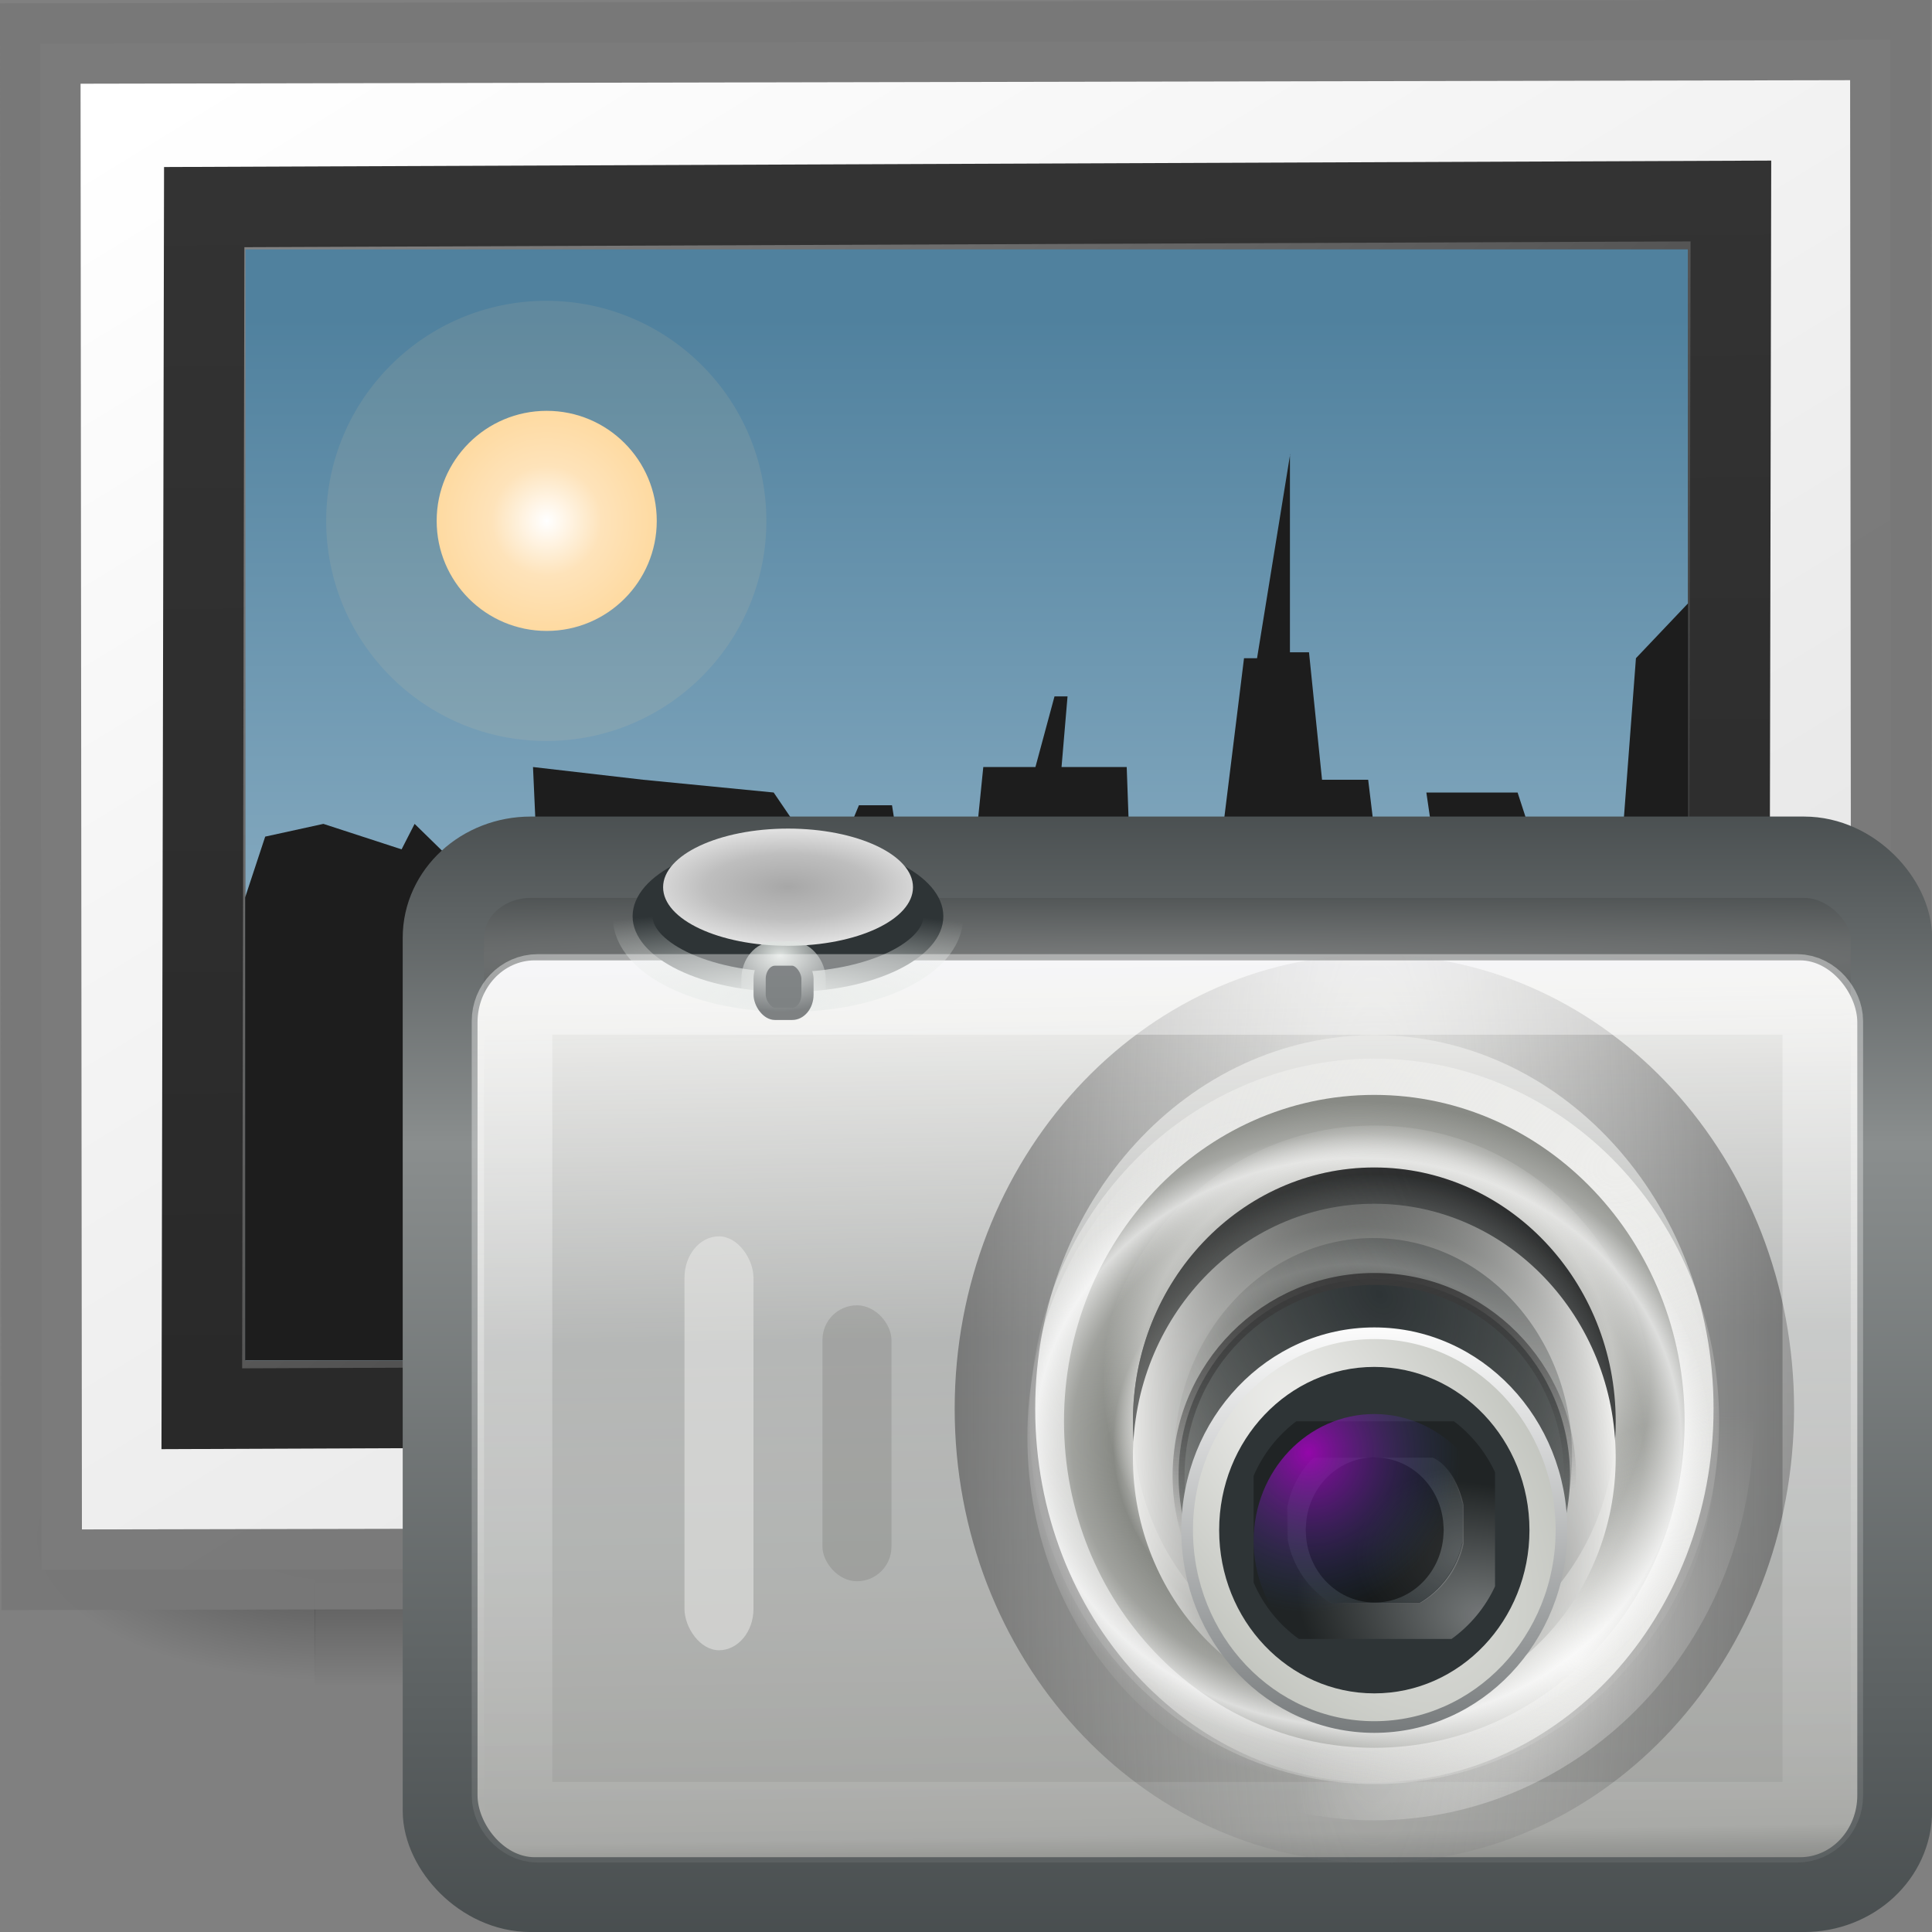 <?xml version="1.0" encoding="UTF-8" standalone="no"?>
<!-- Created with Inkscape (http://www.inkscape.org/) -->

<svg
   xmlns:dc="http://purl.org/dc/elements/1.1/"
   xmlns:cc="http://creativecommons.org/ns#"
   xmlns:rdf="http://www.w3.org/1999/02/22-rdf-syntax-ns#"
   xmlns:svg="http://www.w3.org/2000/svg"
   xmlns="http://www.w3.org/2000/svg"
   xmlns:xlink="http://www.w3.org/1999/xlink"
   xmlns:sodipodi="http://sodipodi.sourceforge.net/DTD/sodipodi-0.dtd"
   xmlns:inkscape="http://www.inkscape.org/namespaces/inkscape"
   version="1.0"
   width="24"
   height="24"
   id="svg2"
   inkscape:version="0.47 r22583"
   sodipodi:docname="shotwell24b.svg">
  <rect width="100%" height="100%" fill="#808080" stroke="none"/>
  <sodipodi:namedview
     pagecolor="#ffffff"
     bordercolor="#666666"
     borderopacity="1"
     objecttolerance="10"
     gridtolerance="10"
     guidetolerance="10"
     inkscape:pageopacity="0"
     inkscape:pageshadow="2"
     inkscape:window-width="640"
     inkscape:window-height="480"
     id="namedview2847"
     showgrid="false"
     inkscape:zoom="1"
     inkscape:cx="-28.734104"
     inkscape:cy="11.063584"
     inkscape:current-layer="svg2" />
  <defs
     id="defs4">
    <inkscape:perspective
       sodipodi:type="inkscape:persp3d"
       inkscape:vp_x="0 : 12 : 1"
       inkscape:vp_y="0 : 1000 : 0"
       inkscape:vp_z="24 : 12 : 1"
       inkscape:persp3d-origin="12 : 8 : 1"
       id="perspective11993" />
    <radialGradient
       cx="605.714"
       cy="486.648"
       r="117.143"
       fx="605.714"
       fy="486.648"
       id="radialGradient2518"
       xlink:href="#linearGradient5060"
       gradientUnits="userSpaceOnUse"
       gradientTransform="matrix(-0.031,0,0,0.015,-2.813,20.025)" />
    <linearGradient
       id="linearGradient5060">
      <stop
         id="stop5062"
         style="stop-color:#000000;stop-opacity:1"
         offset="0" />
      <stop
         id="stop5064"
         style="stop-color:#000000;stop-opacity:0"
         offset="1" />
    </linearGradient>
    <radialGradient
       cx="605.714"
       cy="486.648"
       r="117.143"
       fx="605.714"
       fy="486.648"
       id="radialGradient2516"
       xlink:href="#linearGradient5060"
       gradientUnits="userSpaceOnUse"
       gradientTransform="matrix(0.031,0,0,0.015,-24.518,20.025)" />
    <linearGradient
       id="linearGradient5048">
      <stop
         id="stop5050"
         style="stop-color:#000000;stop-opacity:0"
         offset="0" />
      <stop
         id="stop5056"
         style="stop-color:#000000;stop-opacity:1"
         offset="0.5" />
      <stop
         id="stop5052"
         style="stop-color:#000000;stop-opacity:0"
         offset="1" />
    </linearGradient>
    <linearGradient
       x1="302.857"
       y1="366.648"
       x2="302.857"
       y2="609.505"
       id="linearGradient2514"
       xlink:href="#linearGradient5048"
       gradientUnits="userSpaceOnUse"
       gradientTransform="matrix(0.033,0,0,0.015,-25.772,20.025)" />
    <linearGradient
       id="linearGradient259-942">
      <stop
         id="stop3802"
         style="stop-color:#ffffff;stop-opacity:1"
         offset="0" />
      <stop
         id="stop3804"
         style="stop-color:#e0e0e0;stop-opacity:1"
         offset="1" />
    </linearGradient>
    <linearGradient
       x1="108.265"
       y1="110.281"
       x2="25.818"
       y2="14.029"
       id="linearGradient2526"
       xlink:href="#linearGradient259-942"
       gradientUnits="userSpaceOnUse"
       gradientTransform="matrix(0.259,0,0,0.185,-29.552,-23.92)" />
    <linearGradient
       id="linearGradient3610-302">
      <stop
         id="stop3796"
         style="stop-color:#333333;stop-opacity:1"
         offset="0" />
      <stop
         id="stop3798"
         style="stop-color:#292929;stop-opacity:1"
         offset="1" />
    </linearGradient>
    <linearGradient
       x1="-24.032"
       y1="-13.091"
       x2="-24.098"
       y2="-40.164"
       id="linearGradient2523"
       xlink:href="#linearGradient3610-302"
       gradientUnits="userSpaceOnUse"
       gradientTransform="matrix(0.543,0,0,0.556,1.036,3.004)" />
    <linearGradient
       id="linearGradient4157-401-351">
      <stop
         id="stop3790"
         style="stop-color:#262626;stop-opacity:1"
         offset="0" />
      <stop
         id="stop3792"
         style="stop-color:#828282;stop-opacity:1"
         offset="1" />
    </linearGradient>
    <linearGradient
       x1="28.938"
       y1="17.333"
       x2="105.365"
       y2="92.824"
       id="linearGradient2521"
       xlink:href="#linearGradient4157-401-351"
       gradientUnits="userSpaceOnUse"
       gradientTransform="matrix(0.239,0,0,0.19,-28.248,-22.92)" />
    <radialGradient
       cx="76.166"
       cy="14.782"
       r="21"
       fx="76.166"
       fy="14.782"
       id="radialGradient2647"
       xlink:href="#linearGradient5428"
       gradientUnits="userSpaceOnUse"
       gradientTransform="matrix(2.154,0,0,0.078,-151.983,4.844)" />
    <linearGradient
       id="linearGradient5428">
      <stop
         id="stop5430"
         style="stop-color:#7a7c7c;stop-opacity:1"
         offset="0" />
      <stop
         id="stop5432"
         style="stop-color:#33393a;stop-opacity:1"
         offset="1" />
    </linearGradient>
    <linearGradient
       x1="8.562"
       y1="4.647"
       x2="8.562"
       y2="45.818"
       id="linearGradient2649"
       xlink:href="#linearGradient18344"
       gradientUnits="userSpaceOnUse"
       gradientTransform="matrix(0.512,0,0,0.555,-26.917,-0.774)" />
    <linearGradient
       id="linearGradient18344">
      <stop
         id="stop18346"
         style="stop-color:#2f3537;stop-opacity:1"
         offset="0" />
      <stop
         id="stop18354"
         style="stop-color:#8a8e8e;stop-opacity:1"
         offset="0.3" />
      <stop
         id="stop18348"
         style="stop-color:#2f3537;stop-opacity:1"
         offset="1" />
    </linearGradient>
    <linearGradient
       x1="697.914"
       y1="327.784"
       x2="700.414"
       y2="496.338"
       id="linearGradient2651"
       xlink:href="#linearGradient25793"
       gradientUnits="userSpaceOnUse"
       gradientTransform="matrix(0.077,0,0,0.083,-43.377,-21.219)" />
    <linearGradient
       id="linearGradient25793">
      <stop
         id="stop25795"
         style="stop-color:#f0f0f4;stop-opacity:1"
         offset="0" />
      <stop
         id="stop25819"
         style="stop-color:#eeeeec;stop-opacity:1"
         offset="0.037" />
      <stop
         id="stop25817"
         style="stop-color:#eeeeec;stop-opacity:0.696"
         offset="0.393" />
      <stop
         id="stop25803"
         style="stop-color:#a1a29f;stop-opacity:1"
         offset="0.908" />
      <stop
         id="stop25799"
         style="stop-color:#555753;stop-opacity:1"
         offset="1" />
    </linearGradient>
    <radialGradient
       cx="400.296"
       cy="127.655"
       r="2.022"
       fx="400.296"
       fy="127.655"
       id="radialGradient2653"
       xlink:href="#linearGradient26816"
       gradientUnits="userSpaceOnUse"
       gradientTransform="matrix(0.529,1.6054926e-5,-7.0512917e-6,0.257,-197.228,-24.233)" />
    <linearGradient
       id="linearGradient26816">
      <stop
         id="stop26818"
         style="stop-color:#ffffff;stop-opacity:1"
         offset="0" />
      <stop
         id="stop26820"
         style="stop-color:#eeeeec;stop-opacity:0"
         offset="1" />
    </linearGradient>
    <radialGradient
       cx="399.878"
       cy="127.247"
       r="2.022"
       fx="399.878"
       fy="127.247"
       id="radialGradient2655"
       xlink:href="#linearGradient26830"
       gradientUnits="userSpaceOnUse"
       gradientTransform="matrix(0.471,-0.049,0.061,0.23,-181.175,-1.071)" />
    <linearGradient
       id="linearGradient26830">
      <stop
         id="stop26832"
         style="stop-color:#ffffff;stop-opacity:1"
         offset="0" />
      <stop
         id="stop26834"
         style="stop-color:#ffffff;stop-opacity:0"
         offset="1" />
    </linearGradient>
    <radialGradient
       cx="427.797"
       cy="33.605"
       r="74.908"
       fx="427.797"
       fy="33.605"
       id="radialGradient2657"
       xlink:href="#linearGradient18403"
       gradientUnits="userSpaceOnUse"
       gradientTransform="matrix(-0.224,0.054,-0.041,-0.188,115.732,-7.8)" />
    <linearGradient
       id="linearGradient18403">
      <stop
         id="stop18405"
         style="stop-color:#eeeeec;stop-opacity:1"
         offset="0" />
      <stop
         id="stop18407"
         style="stop-color:#eeeeec;stop-opacity:0"
         offset="1" />
    </linearGradient>
    <radialGradient
       cx="502.531"
       cy="217.461"
       r="74.908"
       fx="502.531"
       fy="217.461"
       id="radialGradient2659"
       xlink:href="#linearGradient26168"
       gradientUnits="userSpaceOnUse"
       gradientTransform="matrix(0.052,-0.038,0.018,0.03,-12.077,28.74)" />
    <linearGradient
       id="linearGradient26168">
      <stop
         id="stop26170"
         style="stop-color:#eeeeec;stop-opacity:1"
         offset="0" />
      <stop
         id="stop26172"
         style="stop-color:#eeeeec;stop-opacity:0"
         offset="1" />
    </linearGradient>
    <radialGradient
       cx="459.453"
       cy="170.414"
       r="74.908"
       fx="459.453"
       fy="170.414"
       id="radialGradient2661"
       xlink:href="#linearGradient26128"
       gradientUnits="userSpaceOnUse"
       gradientTransform="matrix(0.075,-1.2226476e-8,0,0.066,-19.695,1.74)" />
    <linearGradient
       id="linearGradient26128">
      <stop
         id="stop26130"
         style="stop-color:#eeeeec;stop-opacity:0.953"
         offset="0" />
      <stop
         id="stop26146"
         style="stop-color:#eeeeec;stop-opacity:0"
         offset="0.48" />
      <stop
         id="stop26148"
         style="stop-color:#eeeeec;stop-opacity:0.993"
         offset="0.523" />
      <stop
         id="stop26132"
         style="stop-color:#eeeeec;stop-opacity:0"
         offset="0.632" />
      <stop
         id="stop26134"
         style="stop-color:#eeeeec;stop-opacity:0.235"
         offset="0.738" />
      <stop
         id="stop26136"
         style="stop-color:#ffffff;stop-opacity:0.716"
         offset="0.834" />
      <stop
         id="stop26142"
         style="stop-color:#f6f6f5;stop-opacity:0.27"
         offset="0.905" />
      <stop
         id="stop26144"
         style="stop-color:#f2f2f0;stop-opacity:0.277"
         offset="0.905" />
      <stop
         id="stop26138"
         style="stop-color:#eeeeec;stop-opacity:0"
         offset="1" />
    </linearGradient>
    <radialGradient
       cx="449.882"
       cy="165.516"
       r="74.908"
       fx="449.882"
       fy="165.516"
       id="radialGradient2663"
       xlink:href="#linearGradient26021"
       gradientUnits="userSpaceOnUse"
       gradientTransform="matrix(0,-0.051,0.053,0,6.262,35.021)" />
    <linearGradient
       id="linearGradient26021">
      <stop
         id="stop26023"
         style="stop-color:#eeeeec;stop-opacity:0"
         offset="0" />
      <stop
         id="stop26029"
         style="stop-color:#eeeeec;stop-opacity:0.498"
         offset="0.867" />
      <stop
         id="stop26025"
         style="stop-color:#eeeeec;stop-opacity:0"
         offset="1" />
    </linearGradient>
    <radialGradient
       cx="529.399"
       cy="95.382"
       r="74.908"
       fx="529.399"
       fy="95.382"
       id="radialGradient2665"
       xlink:href="#linearGradient26120"
       gradientUnits="userSpaceOnUse"
       gradientTransform="matrix(0,0.053,-0.05,0,19.812,-14.988)" />
    <linearGradient
       id="linearGradient26120">
      <stop
         id="stop26122"
         style="stop-color:#2e3436;stop-opacity:0"
         offset="0" />
      <stop
         id="stop26124"
         style="stop-color:#2e3436;stop-opacity:0"
         offset="0.473" />
      <stop
         id="stop26126"
         style="stop-color:#0f1112;stop-opacity:1"
         offset="1" />
    </linearGradient>
    <linearGradient
       x1="469.359"
       y1="126.835"
       x2="280.018"
       y2="225.83"
       id="linearGradient2667"
       xlink:href="#linearGradient26075"
       gradientUnits="userSpaceOnUse"
       gradientTransform="matrix(0.047,0,0,0.069,-6.356,0.882)" />
    <linearGradient
       id="linearGradient26075">
      <stop
         id="stop26077"
         style="stop-color:#555753;stop-opacity:0"
         offset="0" />
      <stop
         id="stop26079"
         style="stop-color:#eeeeec;stop-opacity:1"
         offset="1" />
    </linearGradient>
    <radialGradient
       cx="344.261"
       cy="218.661"
       r="74.908"
       fx="344.261"
       fy="218.661"
       id="radialGradient2669"
       xlink:href="#linearGradient26075"
       gradientUnits="userSpaceOnUse"
       gradientTransform="matrix(-0.007,-0.13,0.047,-0.003,7.126,59.158)" />
    <radialGradient
       cx="469.912"
       cy="131.835"
       r="74.908"
       fx="469.912"
       fy="131.835"
       id="radialGradient2671"
       xlink:href="#linearGradient8660"
       gradientUnits="userSpaceOnUse"
       gradientTransform="matrix(-0.07,-0.072,0.062,-0.069,41.698,51.838)" />
    <linearGradient
       id="linearGradient8660">
      <stop
         id="stop8662"
         style="stop-color:#2e3436;stop-opacity:1"
         offset="0" />
      <stop
         id="stop8664"
         style="stop-color:#555753;stop-opacity:0"
         offset="1" />
    </linearGradient>
    <radialGradient
       cx="434.125"
       cy="98.975"
       r="74.908"
       fx="434.125"
       fy="98.975"
       id="radialGradient2673"
       xlink:href="#linearGradient8660"
       gradientUnits="userSpaceOnUse"
       gradientTransform="matrix(-0.075,0.081,-0.099,-0.107,57.425,-13.738)" />
    <radialGradient
       cx="441.357"
       cy="130.89"
       r="75.756"
       fx="441.357"
       fy="130.89"
       id="radialGradient2675"
       xlink:href="#linearGradient8690"
       gradientUnits="userSpaceOnUse"
       gradientTransform="matrix(-0.006,-0.047,0.146,-0.023,-1.245,34.278)" />
    <linearGradient
       id="linearGradient8690">
      <stop
         id="stop8692"
         style="stop-color:#3a3a3a;stop-opacity:1"
         offset="0" />
      <stop
         id="stop8694"
         style="stop-color:#3a3a3a;stop-opacity:0"
         offset="1" />
    </linearGradient>
    <radialGradient
       cx="439.049"
       cy="111.3"
       r="75.752"
       fx="439.049"
       fy="111.3"
       id="radialGradient2677"
       xlink:href="#linearGradient26099"
       gradientUnits="userSpaceOnUse"
       gradientTransform="matrix(0.036,-0.03,0.058,0.081,-8.278,16.975)" />
    <linearGradient
       id="linearGradient26099">
      <stop
         id="stop26101"
         style="stop-color:#eeeeec;stop-opacity:1"
         offset="0" />
      <stop
         id="stop26103"
         style="stop-color:#babdb6;stop-opacity:1"
         offset="1" />
    </linearGradient>
    <linearGradient
       x1="457.196"
       y1="289.778"
       x2="457.196"
       y2="114.228"
       id="linearGradient2679"
       xlink:href="#linearGradient26091"
       gradientUnits="userSpaceOnUse"
       gradientTransform="matrix(0.036,0,0,0.053,-1.559,5.11)" />
    <linearGradient
       id="linearGradient26091">
      <stop
         id="stop26093"
         style="stop-color:#2e3436;stop-opacity:1"
         offset="0" />
      <stop
         id="stop26095"
         style="stop-color:#ffffff;stop-opacity:1"
         offset="1" />
    </linearGradient>
    <linearGradient
       x1="236.75"
       y1="171.62"
       x2="222.732"
       y2="179.039"
       id="linearGradient2681"
       xlink:href="#linearGradient9688"
       gradientUnits="userSpaceOnUse"
       gradientTransform="matrix(0.069,0,0,0.07,-1.739,1.775)" />
    <linearGradient
       id="linearGradient9688">
      <stop
         id="stop9690"
         style="stop-color:#eeeeec;stop-opacity:1"
         offset="0" />
      <stop
         id="stop9692"
         style="stop-color:#ffffff;stop-opacity:0"
         offset="1" />
    </linearGradient>
    <radialGradient
       cx="251.69"
       cy="171.789"
       r="21.531"
       fx="251.69"
       fy="171.789"
       id="radialGradient2683"
       xlink:href="#linearGradient9785"
       gradientUnits="userSpaceOnUse"
       gradientTransform="matrix(0.02,-0.086,0.126,0.034,-10.048,31.348)" />
    <linearGradient
       id="linearGradient9785">
      <stop
         id="stop9787"
         style="stop-color:#eeeeec;stop-opacity:1"
         offset="0" />
      <stop
         id="stop9789"
         style="stop-color:#090908;stop-opacity:0.966"
         offset="1" />
    </linearGradient>
    <radialGradient
       cx="258.76"
       cy="183.644"
       r="18.578"
       fx="258.76"
       fy="183.644"
       id="radialGradient2685"
       xlink:href="#linearGradient9688"
       gradientUnits="userSpaceOnUse"
       gradientTransform="matrix(0.087,-0.001,8.9193262e-4,0.069,-6.35,2.204)" />
    <radialGradient
       cx="442.295"
       cy="62.526"
       r="77.923"
       fx="442.295"
       fy="62.526"
       id="radialGradient2687"
       xlink:href="#linearGradient26371"
       gradientUnits="userSpaceOnUse"
       gradientTransform="matrix(-6.8078266e-6,-0.793,0.135,0,6.546,363.155)" />
    <linearGradient
       id="linearGradient26371">
      <stop
         id="stop26373"
         style="stop-color:#777777;stop-opacity:0"
         offset="0" />
      <stop
         id="stop26375"
         style="stop-color:#2b2b2b;stop-opacity:1"
         offset="1" />
    </linearGradient>
    <radialGradient
       cx="9.119"
       cy="20.823"
       r="3.177"
       fx="9.119"
       fy="20.823"
       id="radialGradient2689"
       xlink:href="#linearGradient17963"
       gradientUnits="userSpaceOnUse"
       gradientTransform="matrix(0,-0.411,1.662,0,-28.207,10.329)" />
    <linearGradient
       id="linearGradient17963">
      <stop
         id="stop17965"
         style="stop-color:#dee3e0;stop-opacity:1"
         offset="0" />
      <stop
         id="stop17967"
         style="stop-color:#dee3e0;stop-opacity:0"
         offset="1" />
    </linearGradient>
    <radialGradient
       cx="9.237"
       cy="17.109"
       r="2.961"
       fx="9.237"
       fy="17.109"
       id="radialGradient2691"
       xlink:href="#linearGradient17941"
       gradientUnits="userSpaceOnUse"
       gradientTransform="matrix(0.765,-3.1729114e-7,1.1408038e-7,0.302,-0.566,-0.235)" />
    <linearGradient
       id="linearGradient17941">
      <stop
         id="stop17943"
         style="stop-color:#e9e9e9;stop-opacity:1"
         offset="0" />
      <stop
         id="stop17945"
         style="stop-color:#a7a7a7;stop-opacity:1"
         offset="0" />
      <stop
         id="stop17947"
         style="stop-color:#bebebe;stop-opacity:1"
         offset="0.529" />
      <stop
         id="stop17949"
         style="stop-color:#e7e7e7;stop-opacity:1"
         offset="1" />
    </linearGradient>
    <radialGradient
       cx="14.739"
       cy="12.007"
       r="0.547"
       fx="14.739"
       fy="12.007"
       id="radialGradient2693"
       xlink:href="#linearGradient17963"
       gradientUnits="userSpaceOnUse"
       gradientTransform="matrix(-2.0487495e-6,-1.487,2.04,-3.5617813e-6,-18.108,27.848)" />
    <linearGradient
       x1="15.579"
       y1="19.011"
       x2="15.579"
       y2="50.619"
       id="linearGradient2695"
       xlink:href="#linearGradient5404"
       gradientUnits="userSpaceOnUse"
       gradientTransform="matrix(0.475,0,0,0.5,0.6,-3.505)" />
    <linearGradient
       id="linearGradient5404">
      <stop
         id="stop5406"
         style="stop-color:#ffffff;stop-opacity:1"
         offset="0" />
      <stop
         id="stop5408"
         style="stop-color:#ffffff;stop-opacity:0"
         offset="1" />
    </linearGradient>
    <radialGradient
       cx="171.25"
       cy="188.5"
       r="19"
       fx="171.25"
       fy="188.5"
       id="radialGradient2697"
       xlink:href="#linearGradient10695"
       gradientUnits="userSpaceOnUse"
       gradientTransform="matrix(0.116,0,0,0.122,-5.82,-9.861)" />
    <linearGradient
       id="linearGradient10695">
      <stop
         id="stop10697"
         style="stop-color:#b100cb;stop-opacity:1"
         offset="0" />
      <stop
         id="stop10699"
         style="stop-color:#204a87;stop-opacity:0"
         offset="1" />
    </linearGradient>
    <linearGradient
       inkscape:collect="always"
       xlink:href="#linearGradient6883-0"
       id="linearGradient6944"
       gradientUnits="userSpaceOnUse"
       gradientTransform="matrix(0.867,0,0,0.667,12.3,12.513)"
       x1="-68.237"
       y1="-4.576"
       x2="-68.237"
       y2="23.695" />
    <linearGradient
       id="linearGradient6924">
      <stop
         style="stop-color:#ffffff;stop-opacity:1;"
         offset="0"
         id="stop6926" />
      <stop
         id="stop6932"
         offset="0.5"
         style="stop-color:#fee3ba;stop-opacity:1;" />
      <stop
         style="stop-color:#fedaa1;stop-opacity:1;"
         offset="1"
         id="stop6928" />
    </linearGradient>
    <radialGradient
       r="5.288"
       fy="5.085"
       fx="-77.898"
       cy="5.085"
       cx="-77.898"
       gradientUnits="userSpaceOnUse"
       id="radialGradient5986"
       xlink:href="#linearGradient6924"
       inkscape:collect="always" />
    <linearGradient
       inkscape:collect="always"
       id="linearGradient6883-0">
      <stop
         style="stop-color:#50819e;stop-opacity:1"
         offset="0"
         id="stop6885-7" />
      <stop
         style="stop-color:#8db0c5;stop-opacity:1"
         offset="1"
         id="stop6887-6" />
    </linearGradient>
    <linearGradient
       y2="23.695"
       x2="-68.237"
       y1="-4.576"
       x1="-68.237"
       gradientTransform="matrix(0.867,0,0,0.667,41.026,-3.108)"
       gradientUnits="userSpaceOnUse"
       id="linearGradient6794"
       xlink:href="#linearGradient6883-0"
       inkscape:collect="always" />
  </defs>
  <g
     id="layer1"
     transform="translate(0,-2)">
    <g
       transform="translate(25.665,-6.217)"
       id="g2509">
      <rect
         width="16.153"
         height="3.662"
         x="-21.758"
         y="25.554"
         id="rect4173"
         style="opacity:0.402;fill:url(#linearGradient2514);fill-opacity:1;fill-rule:nonzero;stroke:none;stroke-width:1;marker:none;visibility:visible;display:inline;overflow:visible" />
      <path
         d="m -5.578,25.554 c 0,0 0,3.662 0,3.662 1.618,0.007 3.913,-0.821 3.913,-1.831 0,-1.011 -1.806,-1.831 -3.913,-1.831 z"
         id="path5058"
         style="opacity:0.402;fill:url(#radialGradient2516);fill-opacity:1;fill-rule:nonzero;stroke:none;stroke-width:1;marker:none;visibility:visible;display:inline;overflow:visible" />
      <path
         d="m -21.753,25.554 c 0,0 0,3.662 0,3.662 -1.618,0.007 -3.913,-0.821 -3.913,-1.831 0,-1.011 1.806,-1.831 3.913,-1.831 z"
         id="path5018"
         style="opacity:0.402;fill:url(#radialGradient2518);fill-opacity:1;fill-rule:nonzero;stroke:none;stroke-width:1;marker:none;visibility:visible;display:inline;overflow:visible" />
    </g>
    <rect
       width="22.982"
       height="18.959"
       x="-23.48"
       y="-21.501"
       transform="matrix(-1,0.002,-9.3019359e-4,-1,0,0)"
       id="rect3580"
       style="fill:url(#linearGradient2526);fill-opacity:1;stroke:#787878;stroke-width:1;stroke-linecap:round;stroke-linejoin:miter;stroke-miterlimit:4;stroke-opacity:0.969;stroke-dasharray:none" />
    <rect
       width="18.965"
       height="14.927"
       rx="0"
       ry="0"
       x="-21.511"
       y="-19.51"
       transform="matrix(-1,0.004,0.002,-1,0,0)"
       id="rect3582"
       style="fill:url(#linearGradient2521);fill-opacity:1;stroke:url(#linearGradient2523);stroke-width:1;stroke-linecap:round;stroke-linejoin:miter;stroke-miterlimit:4;stroke-opacity:1;stroke-dasharray:none" />
  </g>
  <g
     id="g6938"
     transform="matrix(0.46,0,0,0.46,33.55,-0.41)">
    <rect
       ry="0"
       rx="0"
       y="7.626"
       x="-66.305"
       height="30.001"
       width="38.95"
       id="rect6064-8"
       style="color:#000000;fill:url(#linearGradient6944);fill-opacity:1.0;stroke:none;stroke-width:0.999;marker:none;visibility:visible;display:inline;overflow:visible;enable-background:accumulate" />
    <path
       id="path6062"
       d="m -38.094,13.158 -0.894,5.508 -0.352,0 -0.704,5.693 -1.408,0 -0.352,1.721 -0.542,0 -0.162,-4.475 -1.76,0 0.162,-1.907 -0.352,0 -0.515,1.907 -1.408,0 -0.19,1.88 0,0.185 0,1.88 -1.923,-0.688 -0.352,-2.224 -0.894,0 -0.352,0.847 -1.246,-0.159 -0.704,-1.033 -3.52,-0.344 -2.979,-0.344 0.162,3.601 -1.219,0.344 -0.19,-1.377 -1.056,-0.159 -0.894,-0.874 -0.352,0.688 -2.112,-0.688 -1.571,0.344 -0.542,1.642 0,12.499 38.967,0 0,-20.442 -1.408,1.483 -0.352,4.66 -0.542,1.721 -1.408,0 -0.894,-2.754 -2.464,0 0.352,2.41 -1.571,0.159 -0.352,-2.913 -1.246,0 -0.352,-3.442 -0.515,0 0,-5.349 z"
       style="fill:#1d1d1d;fill-opacity:1;stroke:none" />
    <path
       transform="matrix(1.124,0,0,1.124,29.375,9.243)"
       d="m -72.61,5.085 c 0,2.921 -2.368,5.288 -5.288,5.288 -2.921,0 -5.288,-2.368 -5.288,-5.288 0,-2.921 2.368,-5.288 5.288,-5.288 2.921,0 5.288,2.368 5.288,5.288 z"
       sodipodi:ry="5.2881355"
       sodipodi:rx="5.2881355"
       sodipodi:cy="5.0847459"
       sodipodi:cx="-77.898308"
       id="path6891"
       style="opacity:0.1;color:#000000;fill:#feda9f;fill-opacity:1;fill-rule:nonzero;stroke:none;stroke-width:0.999;marker:none;visibility:visible;display:inline;overflow:visible;enable-background:accumulate"
       sodipodi:type="arc" />
    <path
       transform="matrix(0.562,0,0,0.562,-14.392,12.1)"
       d="m -72.61,5.085 c 0,2.921 -2.368,5.288 -5.288,5.288 -2.921,0 -5.288,-2.368 -5.288,-5.288 0,-2.921 2.368,-5.288 5.288,-5.288 2.921,0 5.288,2.368 5.288,5.288 z"
       sodipodi:ry="5.2881355"
       sodipodi:rx="5.2881355"
       sodipodi:cy="5.0847459"
       sodipodi:cx="-77.898308"
       id="path6891-1"
       style="color:#000000;fill:url(#radialGradient5986);fill-opacity:1;fill-rule:nonzero;stroke:none;stroke-width:0.999;marker:none;visibility:visible;display:inline;overflow:visible;enable-background:accumulate"
       sodipodi:type="arc" />
  </g>
  <g
     transform="matrix(0.857,0,0,0.857,4.218,6.788)"
     id="g2616">
    <rect
       width="20.99"
       height="14.99"
       rx="1.267"
       ry="1.167"
       x="1.505"
       y="4.505"
       id="rect5438"
       style="fill:url(#radialGradient2647);fill-opacity:1;fill-rule:nonzero;stroke:url(#linearGradient2649);stroke-width:1.179;stroke-linecap:round;stroke-linejoin:round;stroke-miterlimit:4;stroke-opacity:1;stroke-dasharray:none" />
    <rect
       width="20"
       height="13"
       rx="0.829"
       ry="0.898"
       x="2"
       y="6"
       id="rect5445"
       style="fill:url(#linearGradient2651);fill-opacity:1;fill-rule:nonzero;stroke:none" />
    <path
       d="m 16.014,7.868 c 0,0.733 -0.593,1.327 -1.323,1.327 -0.731,0 -1.323,-0.594 -1.323,-1.327 0,-0.733 0.593,-1.327 1.323,-1.327 0.731,0 1.323,0.594 1.323,1.327 l 0,0 0,0 z"
       id="path5451"
       style="opacity:0.272;fill:url(#radialGradient2653);fill-opacity:1;fill-rule:nonzero;stroke:none" />
    <path
       d="m 16.112,8.297 c 0,0.525 -0.605,0.951 -1.352,0.951 -0.746,0 -1.352,-0.426 -1.352,-0.951 0,-0.525 0.605,-0.951 1.352,-0.951 0.746,0 1.352,0.426 1.352,0.951 l 0,0 z"
       id="path5453"
       style="fill:url(#radialGradient2655);fill-opacity:1;fill-rule:nonzero;stroke:none" />
    <path
       d="m 19.997,12.682 c 0,2.904 -2.238,5.258 -4.998,5.258 -2.76,0 -4.998,-2.354 -4.998,-5.258 0,-2.904 2.238,-5.258 4.998,-5.258 2.76,0 4.998,2.354 4.998,5.258 l 0,0 z"
       id="path5463"
       style="fill:url(#radialGradient2657);fill-opacity:1;fill-rule:nonzero;stroke:none" />
    <path
       d="m 19.497,12.682 c 0,2.613 -2.014,4.732 -4.498,4.732 -2.484,0 -4.498,-2.119 -4.498,-4.732 0,-2.613 2.014,-4.732 4.498,-4.732 2.484,0 4.498,2.119 4.498,4.732 l 0,0 z"
       id="path5465"
       style="fill:#888a85;fill-opacity:1;fill-rule:nonzero;stroke:none" />
    <path
       d="m 20.497,12.682 c 0,3.194 -2.462,5.783 -5.498,5.783 -3.036,0 -5.498,-2.589 -5.498,-5.783 0,-3.194 2.462,-5.783 5.498,-5.783 3.036,0 5.498,2.589 5.498,5.783 l 0,0 z"
       id="path5467"
       style="fill:url(#radialGradient2659);fill-opacity:1;fill-rule:nonzero;stroke:none" />
    <path
       d="m 19.966,12.912 c 0,2.904 -2.238,5.258 -4.998,5.258 -2.76,0 -4.998,-2.354 -4.998,-5.258 0,-2.904 2.238,-5.258 4.998,-5.258 2.76,0 4.998,2.354 4.998,5.258 l 0,0 z"
       id="path5469"
       style="fill:url(#radialGradient2661);fill-opacity:1;fill-rule:nonzero;stroke:none" />
    <path
       d="m 19.032,12.505 c 0,2.27 -1.806,4.111 -4.033,4.111 -2.227,0 -4.033,-1.841 -4.033,-4.111 0,-2.27 1.806,-4.111 4.033,-4.111 2.227,0 4.033,1.841 4.033,4.111 l 0,0 z"
       id="path5471"
       style="fill:url(#radialGradient2663);fill-opacity:1;fill-rule:nonzero;stroke:none" />
    <path
       d="m 18.498,12.682 c 0,2.033 -1.566,3.68 -3.499,3.68 -1.932,0 -3.499,-1.648 -3.499,-3.68 0,-2.033 1.566,-3.68 3.499,-3.68 1.932,0 3.499,1.648 3.499,3.68 z"
       id="path5473"
       style="opacity:0.851;fill:url(#radialGradient2665);fill-opacity:1;fill-rule:nonzero;stroke:none" />
    <path
       d="m 18.498,12.682 c 0,2.033 -1.566,3.68 -3.499,3.68 -1.932,0 -3.499,-1.648 -3.499,-3.68 0,-2.033 1.566,-3.68 3.499,-3.68 1.932,0 3.499,1.648 3.499,3.68 z"
       id="path5475"
       style="fill:url(#linearGradient2667);fill-opacity:1;fill-rule:nonzero;stroke:none" />
    <path
       d="m 18.498,13.208 c 0,2.033 -1.566,3.68 -3.499,3.68 -1.932,0 -3.499,-1.648 -3.499,-3.68 0,-2.033 1.566,-3.68 3.499,-3.68 1.932,0 3.499,1.648 3.499,3.68 z"
       id="path5477"
       style="fill:url(#radialGradient2669);fill-opacity:1;fill-rule:nonzero;stroke:none" />
    <path
       d="m 17.865,13.18 c 0,1.742 -1.29,3.155 -2.882,3.155 -1.592,0 -2.882,-1.412 -2.882,-3.155 0,-1.742 1.29,-3.155 2.882,-3.155 1.592,0 2.882,1.412 2.882,3.155 l 0,0 z"
       id="path5479"
       style="opacity:0.54;fill:url(#radialGradient2671);fill-opacity:1;fill-rule:nonzero;stroke:none" />
    <path
       d="m 17.836,13.471 c 0,1.576 -1.27,2.853 -2.837,2.853 -1.567,0 -2.837,-1.277 -2.837,-2.853 0,-1.576 1.27,-2.853 2.837,-2.853 1.567,0 2.837,1.277 2.837,2.853 z"
       id="path5481"
       style="fill:url(#radialGradient2673);fill-opacity:1;fill-rule:nonzero;stroke:url(#radialGradient2675);stroke-width:0.173;stroke-linecap:round;stroke-linejoin:round;stroke-miterlimit:4;stroke-opacity:1;stroke-dasharray:none" />
    <path
       d="m 17.712,14.259 c 0,1.575 -1.215,2.854 -2.713,2.854 -1.498,0 -2.713,-1.278 -2.713,-2.854 0,-1.575 1.215,-2.854 2.713,-2.854 1.498,0 2.713,1.278 2.713,2.854 z"
       id="path5483"
       style="fill:url(#radialGradient2677);fill-opacity:1;fill-rule:nonzero;stroke:url(#linearGradient2679);stroke-width:0.169;stroke-linecap:round;stroke-linejoin:round;stroke-miterlimit:4;stroke-opacity:1" />
    <path
       d="m 17.248,14.259 c 0,1.307 -1.007,2.366 -2.249,2.366 -1.242,0 -2.249,-1.059 -2.249,-2.366 0,-1.307 1.007,-2.366 2.249,-2.366 1.242,0 2.249,1.059 2.249,2.366 l 0,0 z"
       id="path5485"
       style="fill:#2e3436;fill-opacity:1;fill-rule:nonzero;stroke:none" />
    <path
       d="m 14.611,12.927 c -0.042,0.014 -0.083,0.03 -0.124,0.048 0.04,-0.018 0.081,-0.034 0.124,-0.048 z m 0.885,0.026 c 0.017,0.007 0.035,0.014 0.052,0.022 -0.017,-0.008 -0.034,-0.015 -0.052,-0.022 z m -1.154,0.099 c -0.028,0.017 -0.056,0.036 -0.082,0.055 0.027,-0.019 0.054,-0.038 0.082,-0.055 z m -0.082,0.055 c -0.032,0.023 -0.063,0.047 -0.093,0.072 0.03,-0.026 0.061,-0.05 0.093,-0.072 z m 1.637,0.099 c 0.019,0.017 0.037,0.035 0.054,0.053 -0.018,-0.018 -0.036,-0.036 -0.054,-0.053 z m -1.763,0.004 c -0.024,0.022 -0.047,0.044 -0.069,0.068 0.022,-0.024 0.046,-0.046 0.069,-0.068 z m -0.069,0.068 c -0.169,0.18 -0.288,0.408 -0.334,0.661 -1.29e-4,7.1e-4 1.29e-4,0.002 0,0.002 l 0,0.468 c 0.07,0.388 0.309,0.715 0.638,0.905 l 1.299,0 c 0.315,-0.182 0.547,-0.49 0.627,-0.857 l 0,-0.004 0,-0.556 c -0.036,-0.166 -0.101,-0.321 -0.193,-0.457 -0.071,-0.096 -0.154,-0.166 -0.243,-0.204 l -1.743,0 c -0.018,0.014 -0.034,0.028 -0.05,0.042 l -3e-6,-2e-6 z m -0.334,1.131 c -0.007,-0.038 -0.012,-0.075 -0.015,-0.114 0.004,0.039 0.008,0.076 0.015,0.114 z m 0,-0.468 c -0.007,0.038 -0.012,0.075 -0.015,0.114 0.004,-0.038 0.008,-0.077 0.015,-0.114 z m 2.279,-0.622 c 0.013,0.015 0.025,0.031 0.037,0.046 -0.012,-0.016 -0.024,-0.031 -0.037,-0.046 z m -1.414,2.097 c 0.026,0.009 0.053,0.017 0.08,0.024 -0.027,-0.007 -0.054,-0.015 -0.08,-0.024 z m 0.844,0 c -0.027,0.009 -0.053,0.017 -0.08,0.024 0.027,-0.007 0.054,-0.015 0.08,-0.024 z"
       id="path5487"
       style="opacity:0.233;fill:url(#linearGradient2681);fill-opacity:1;fill-rule:nonzero;stroke:none" />
    <path
       d="m 13.867,12.682 c -0.268,0.202 -0.482,0.475 -0.617,0.789 l 0,1.549 c 0.141,0.329 0.369,0.611 0.655,0.816 l 2.214,0 c 0.27,-0.194 0.488,-0.456 0.63,-0.762 l 0,-1.654 C 16.613,13.127 16.407,12.873 16.154,12.682 l -2.288,0 z"
       id="path5489"
       style="opacity:0.376;fill:url(#radialGradient2683);fill-opacity:1;fill-rule:nonzero;stroke:none" />
    <path
       d="m 14.616,12.894 c -0.042,0.014 -0.082,0.031 -0.122,0.049 0.04,-0.018 0.08,-0.035 0.122,-0.049 z m 0.874,0.027 c 0.017,0.007 0.035,0.014 0.051,0.022 -0.017,-0.008 -0.034,-0.015 -0.051,-0.022 z m -1.14,0.1 c -0.028,0.017 -0.055,0.036 -0.081,0.056 0.026,-0.019 0.054,-0.038 0.081,-0.056 z m -0.081,0.056 c -0.032,0.023 -0.062,0.047 -0.092,0.073 0.029,-0.026 0.061,-0.05 0.092,-0.073 z m 1.617,0.1 c 0.018,0.017 0.036,0.035 0.054,0.053 -0.017,-0.018 -0.035,-0.036 -0.054,-0.053 z m -1.742,0.004 c -0.024,0.022 -0.047,0.045 -0.069,0.069 0.022,-0.024 0.045,-0.047 0.069,-0.069 z m -0.069,0.069 c -0.167,0.183 -0.285,0.413 -0.33,0.67 -1.28e-4,7.2e-4 1.26e-4,0.002 0,0.002 l 0,0.474 c 0.069,0.393 0.305,0.725 0.63,0.917 l 1.283,0 c 0.311,-0.184 0.54,-0.496 0.619,-0.868 l 0,-0.004 0,-0.563 c -0.035,-0.168 -0.1,-0.325 -0.191,-0.463 -0.07,-0.098 -0.152,-0.169 -0.24,-0.207 l -1.722,0 c -0.017,0.014 -0.033,0.028 -0.049,0.042 l 2e-6,6.9e-5 z m -0.33,1.146 c -0.007,-0.038 -0.011,-0.076 -0.015,-0.116 0.003,0.039 0.008,0.077 0.015,0.116 z m 0,-0.474 c -0.007,0.038 -0.012,0.076 -0.015,0.116 0.004,-0.039 0.008,-0.078 0.015,-0.116 z m 2.251,-0.63 c 0.013,0.015 0.025,0.031 0.036,0.047 -0.012,-0.016 -0.024,-0.031 -0.036,-0.047 z m -1.397,2.125 c 0.026,0.009 0.052,0.017 0.079,0.024 -0.027,-0.007 -0.053,-0.015 -0.079,-0.024 z m 0.833,0 c -0.026,0.009 -0.052,0.017 -0.079,0.024 0.027,-0.007 0.053,-0.015 0.079,-0.024 z"
       id="path5491"
       style="fill:#2e3436;fill-opacity:1;fill-rule:nonzero;stroke:none" />
    <path
       d="m 14.616,12.861 c -0.042,0.014 -0.082,0.031 -0.122,0.05 0.04,-0.019 0.08,-0.035 0.122,-0.05 z m 0.874,0.027 c 0.017,0.007 0.035,0.015 0.051,0.023 -0.017,-0.008 -0.034,-0.015 -0.051,-0.023 z m -1.14,0.101 c -0.028,0.018 -0.055,0.037 -0.081,0.056 0.026,-0.02 0.054,-0.039 0.081,-0.056 z m -0.081,0.056 c -0.032,0.024 -0.062,0.048 -0.092,0.074 0.029,-0.026 0.061,-0.051 0.092,-0.074 z m 1.617,0.101 c 0.018,0.017 0.036,0.036 0.054,0.054 -0.017,-0.018 -0.035,-0.037 -0.054,-0.054 z m -1.742,0.004 c -0.024,0.023 -0.047,0.046 -0.069,0.07 0.022,-0.024 0.045,-0.047 0.069,-0.07 z m -0.069,0.07 c -0.167,0.185 -0.285,0.418 -0.33,0.678 -1.28e-4,7.29e-4 1.26e-4,0.002 0,0.002 l 0,0.48 c 0.069,0.398 0.305,0.734 0.63,0.929 l 1.283,0 c 0.311,-0.186 0.54,-0.503 0.619,-0.879 l 0,-0.004 0,-0.57 c -0.035,-0.17 -0.1,-0.329 -0.191,-0.469 -0.07,-0.099 -0.152,-0.171 -0.24,-0.21 l -1.722,0 c -0.017,0.014 -0.033,0.028 -0.049,0.043 l 2e-6,-5.1e-5 z m -0.33,1.161 c -0.007,-0.039 -0.011,-0.077 -0.015,-0.117 0.003,0.04 0.008,0.078 0.015,0.117 z m 0,-0.48 c -0.007,0.039 -0.012,0.077 -0.015,0.117 0.004,-0.039 0.008,-0.079 0.015,-0.117 z m 2.251,-0.638 c 0.013,0.015 0.025,0.031 0.036,0.047 -0.012,-0.016 -0.024,-0.032 -0.036,-0.047 z m -1.397,2.152 c 0.026,0.009 0.052,0.017 0.079,0.025 -0.027,-0.008 -0.053,-0.015 -0.079,-0.025 z m 0.833,0 c -0.026,0.009 -0.052,0.017 -0.079,0.025 0.027,-0.008 0.053,-0.015 0.079,-0.025 z"
       id="path5493"
       style="opacity:0.233;fill:url(#radialGradient2685);fill-opacity:1;fill-rule:nonzero;stroke:none" />
    <path
       d="m 15.005,13.204 c -0.515,-10e-7 -0.937,0.406 -0.992,0.927 -0.002,0.022 -0.004,0.044 -0.005,0.066 -7.01e-4,0.016 -0.003,0.032 -0.003,0.048 0,0.004 -3.5e-5,0.007 0,0.011 -3.5e-5,0.004 0,0.007 0,0.011 3.03e-4,0.016 0.002,0.032 0.003,0.048 9.83e-4,0.022 0.003,0.044 0.005,0.066 0.055,0.521 0.477,0.927 0.992,0.927 0.515,0 0.937,-0.406 0.992,-0.927 0.002,-0.022 0.004,-0.044 0.005,-0.066 0.001,-0.019 0.002,-0.039 0.003,-0.058 -1.84e-4,-0.019 -0.001,-0.039 -0.003,-0.058 -9.81e-4,-0.022 -0.003,-0.044 -0.005,-0.066 -0.055,-0.521 -0.477,-0.927 -0.992,-0.927 z"
       id="path5495"
       style="fill:#000000;fill-opacity:0.505;fill-rule:nonzero;stroke:none" />
    <path
       d="m 20.5,12.5 c 0,3.314 -2.462,6 -5.5,6 -3.038,0 -5.5,-2.686 -5.5,-6 0,-3.314 2.462,-6 5.5,-6 3.038,0 5.5,2.686 5.5,6 l 0,0 z"
       id="path5497"
       style="fill:none;stroke:url(#radialGradient2687);stroke-width:1.167;stroke-linecap:round;stroke-linejoin:round;stroke-miterlimit:4;stroke-opacity:1;stroke-dasharray:none" />
    <path
       d="m 8.752,5.361 c 4.573e-4,0.607 -1.008,1.098 -2.252,1.098 -1.244,0 -2.252,-0.492 -2.252,-1.098 -4.573e-4,-0.607 1.008,-1.098 2.252,-1.098 1.244,0 2.252,0.492 2.252,1.098 l 0,0 z"
       id="path5511"
       style="fill:#2e3436;fill-opacity:1;fill-rule:evenodd;stroke:url(#radialGradient2689);stroke-width:0.578;stroke-linecap:butt;stroke-linejoin:miter;stroke-miterlimit:10;stroke-opacity:0.996;stroke-dasharray:none;stroke-dashoffset:0;marker:none;visibility:visible;display:inline;overflow:visible;enable-background:accumulate" />
    <path
       d="M 8.312,4.94 C 8.313,5.409 7.502,5.789 6.501,5.789 5.501,5.789 4.69,5.409 4.69,4.94 4.69,4.471 5.501,4.09 6.501,4.09 c 1,0 1.811,0.38 1.811,0.849 z"
       id="path5513"
       style="fill:url(#radialGradient2691);fill-opacity:1;fill-rule:evenodd;stroke:none;stroke-width:0.377;marker:none;visibility:visible;display:inline;overflow:visible;enable-background:accumulate" />
    <rect
       width="0.87"
       height="0.963"
       rx="0.309"
       ry="0.367"
       x="6.001"
       y="5.901"
       id="rect5515"
       style="fill:#2e3436;fill-opacity:1;fill-rule:nonzero;stroke:url(#radialGradient2693);stroke-width:0.353;stroke-linecap:butt;stroke-linejoin:round;stroke-miterlimit:0;stroke-opacity:1;stroke-dasharray:none" />
    <rect
       width="19"
       height="11.999"
       rx="0.372"
       ry="0.386"
       x="2.5"
       y="6.494"
       id="rect5519"
       style="opacity:0.4;fill:none;stroke:url(#linearGradient2695);stroke-width:1.168;stroke-linecap:round;stroke-linejoin:round;stroke-miterlimit:4;stroke-opacity:1;stroke-dasharray:none" />
    <path
       d="m 16.748,14.416 c 0,1.016 -0.783,1.84 -1.749,1.84 -0.966,0 -1.749,-0.824 -1.749,-1.84 0,-1.016 0.783,-1.84 1.749,-1.84 0.966,0 1.749,0.824 1.749,1.84 l 0,0 z"
       id="path10013"
       style="opacity:0.8;fill:url(#radialGradient2697);fill-opacity:1;fill-rule:evenodd;stroke:none;stroke-width:0.945;marker:none;visibility:visible;display:inline;overflow:visible;enable-background:accumulate" />
    <rect
       width="1"
       height="6"
       rx="0.5"
       ry="0.6"
       x="5"
       y="10"
       id="rect5950"
       style="opacity:0.5;fill:#eeeeec;fill-opacity:1;fill-rule:nonzero;stroke:none;stroke-width:1;marker:none;visibility:visible;display:inline;overflow:visible;enable-background:accumulate" />
    <rect
       width="1"
       height="4"
       rx="0.5"
       ry="0.5"
       x="7"
       y="11"
       id="rect5952"
       style="opacity:0.2;fill:#555753;fill-opacity:1;fill-rule:nonzero;stroke:none;stroke-width:1;marker:none;visibility:visible;display:inline;overflow:visible;enable-background:accumulate" />
  </g>
</svg>
